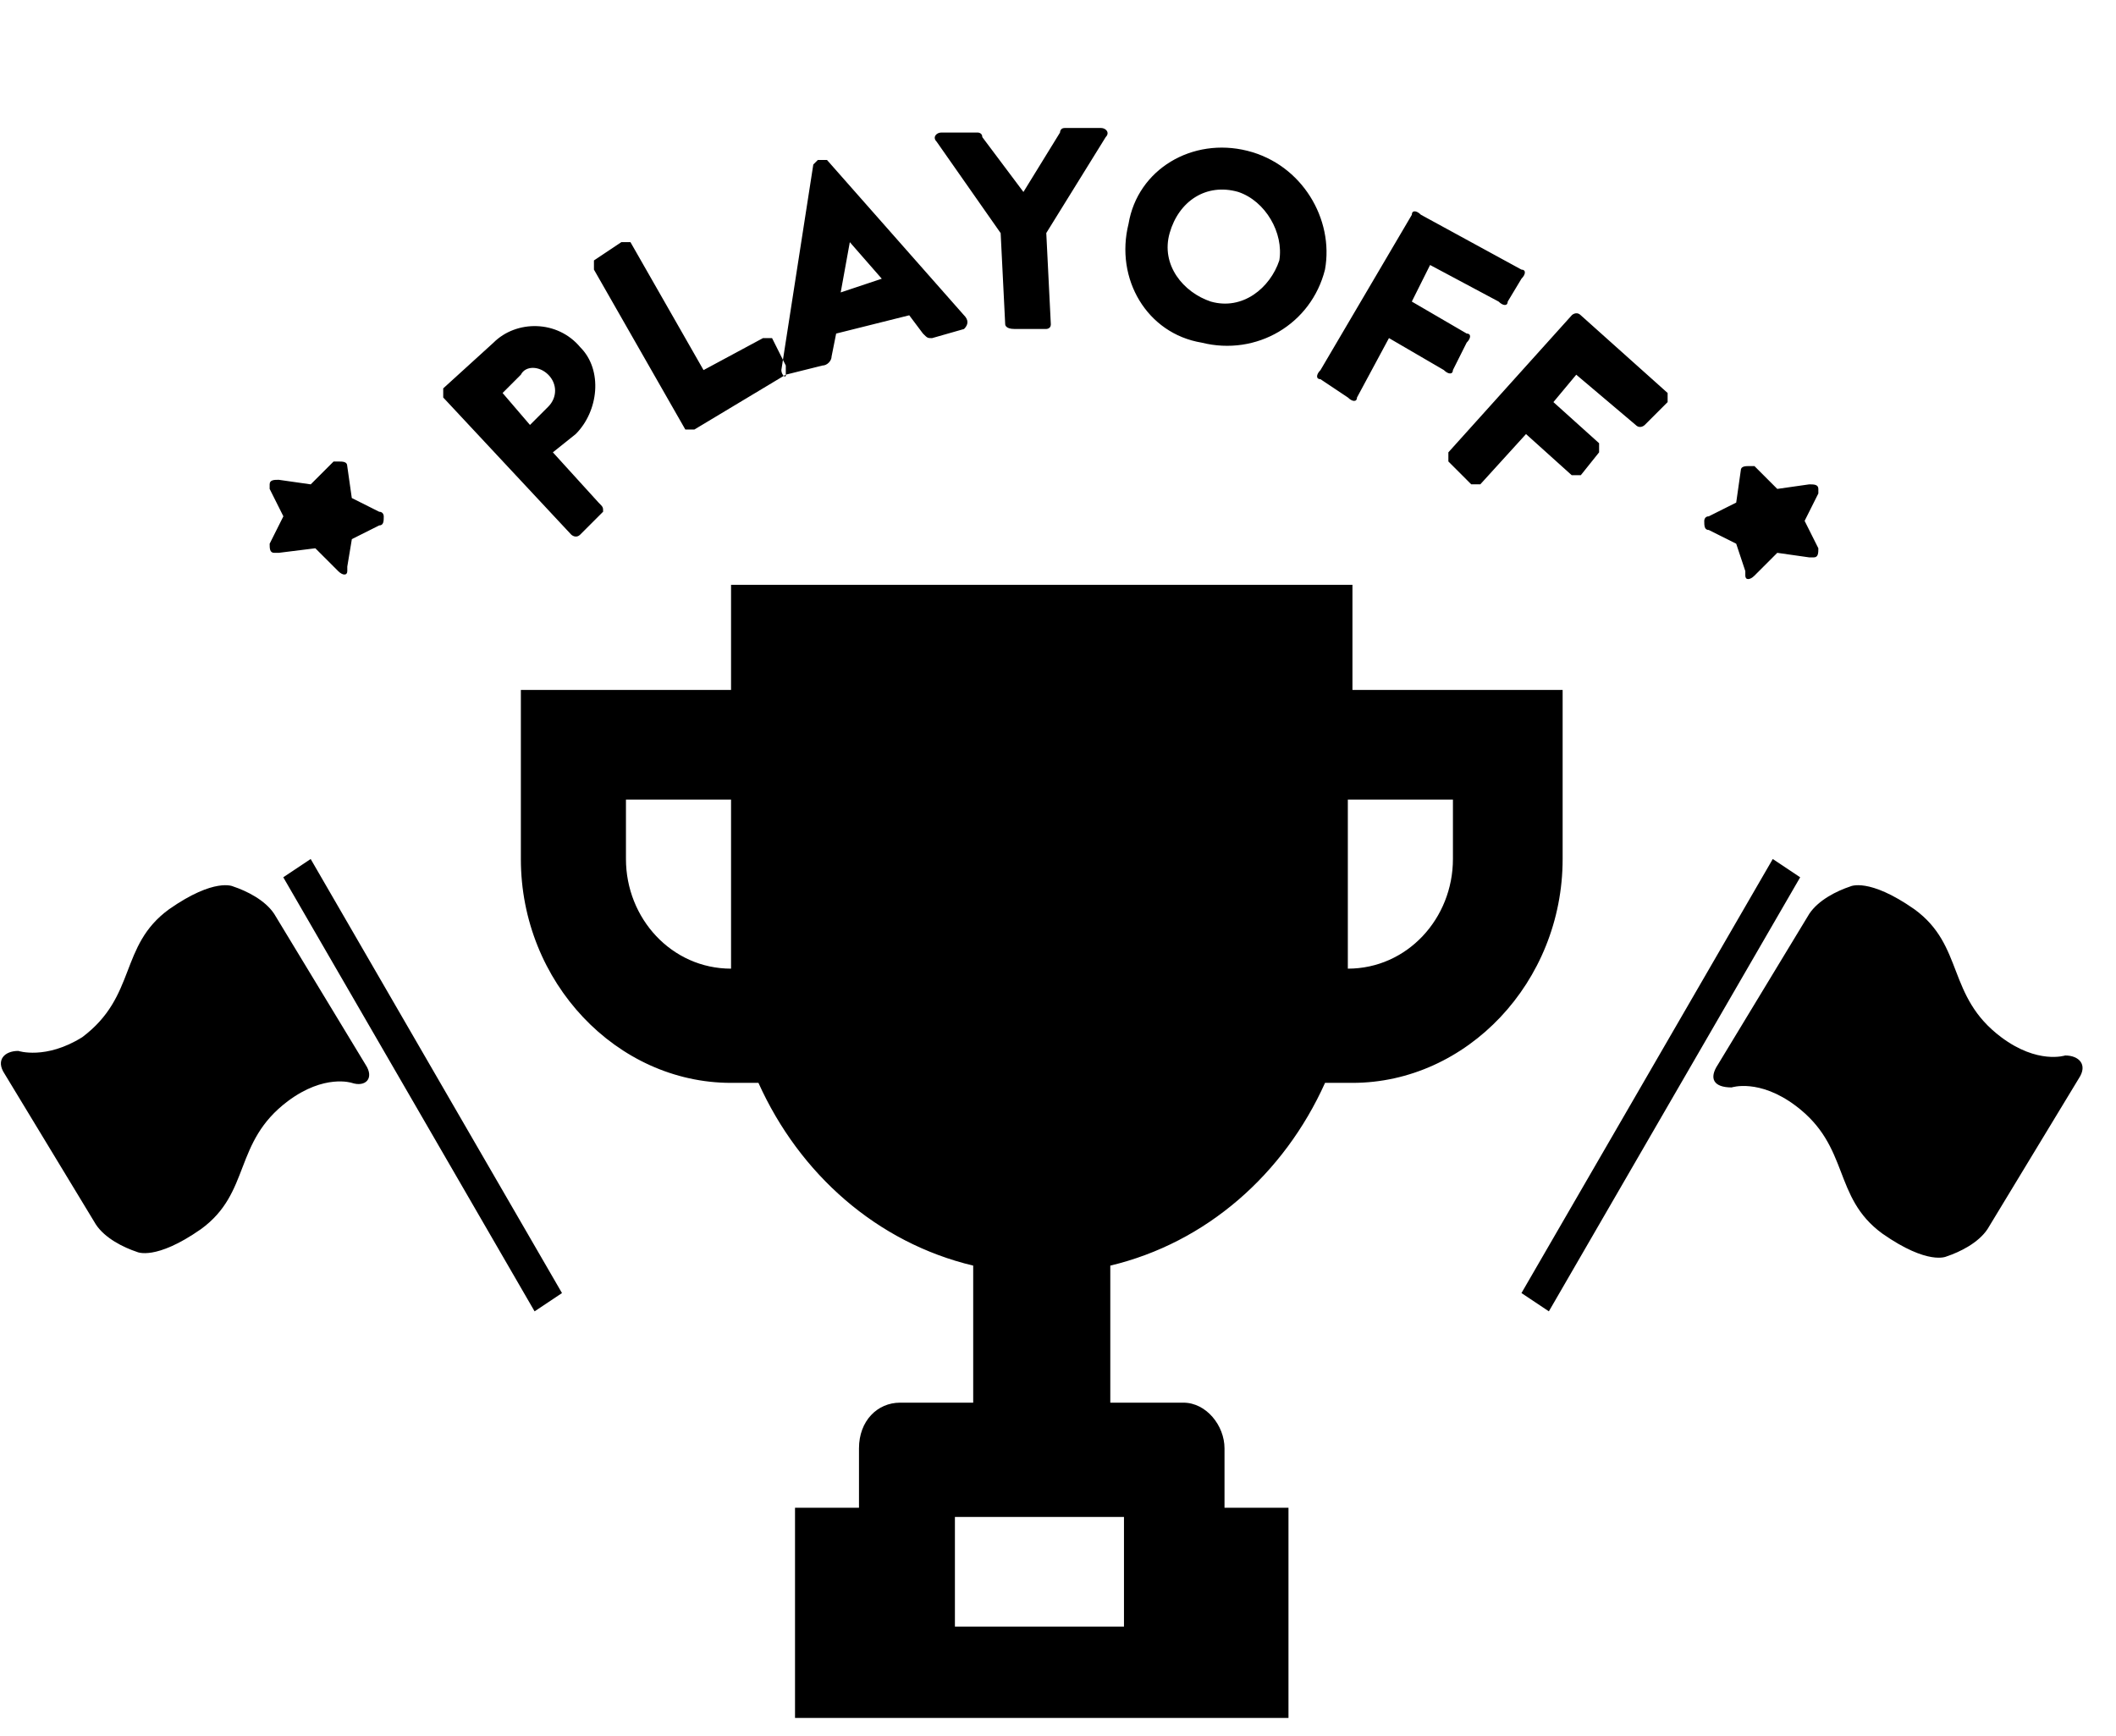 <!-- Generated by IcoMoon.io -->
<svg version="1.1" xmlns="http://www.w3.org/2000/svg" width="39" height="32" viewBox="0 0 39 32">
<title>rc-playoff-finals-icon</title>
<path d="M24.842 10.779h-11.368v1.937h-3.874v3.116c0 2.274 1.768 4.126 3.874 4.126h0.505c0.758 1.684 2.189 2.947 3.958 3.368v2.526h-1.347c-0.421 0-0.758 0.337-0.758 0.842v1.095h-1.179v3.874h9.095v-3.874h-1.179v-1.095c0-0.421-0.337-0.842-0.758-0.842h-1.347v-2.526c1.768-0.421 3.2-1.684 3.958-3.368h0.505c2.105 0 3.874-1.853 3.874-4.126v-3.116h-3.874v-1.937h-0.084zM13.474 17.853c-1.095 0-1.937-0.926-1.937-2.021v-1.095h1.937v2.695c0 0.168 0 0.253 0 0.421v0zM20.716 27.958v2.021h-3.116v-2.021h3.116zM26.779 14.737v1.095c0 1.095-0.842 2.021-1.937 2.021v0c0-0.168 0-0.253 0-0.421v-2.695h1.937zM31.663 19.621l1.684-2.779c0.168-0.253 0.505-0.421 0.758-0.505 0 0 0.337-0.168 1.179 0.421 0.926 0.674 0.589 1.6 1.6 2.358 0.674 0.505 1.179 0.337 1.179 0.337 0.253 0 0.421 0.168 0.253 0.421l-1.684 2.779c-0.168 0.253-0.505 0.421-0.758 0.505 0 0-0.337 0.168-1.179-0.421-0.926-0.674-0.589-1.6-1.6-2.358-0.674-0.505-1.179-0.337-1.179-0.337-0.337 0-0.421-0.168-0.253-0.421zM32.674 15.832l0.505 0.337-4.632 8-0.505-0.337 4.632-8zM6.737 19.621l-1.684-2.779c-0.168-0.253-0.505-0.421-0.758-0.505 0 0-0.337-0.168-1.179 0.421-0.926 0.674-0.589 1.6-1.6 2.358-0.674 0.421-1.179 0.253-1.179 0.253-0.253 0-0.421 0.168-0.253 0.421l1.684 2.779c0.168 0.253 0.505 0.421 0.758 0.505 0 0 0.337 0.168 1.179-0.421 0.926-0.674 0.589-1.6 1.6-2.358 0.674-0.505 1.179-0.337 1.179-0.337 0.253 0.084 0.421-0.084 0.253-0.337zM5.726 15.832l-0.505 0.337 4.632 8 0.505-0.337-4.632-8zM32 10.021l-0.505-0.253c-0.084 0-0.084-0.084-0.084-0.168 0 0 0-0.084 0.084-0.084l0.505-0.253 0.084-0.589c0-0.084 0.084-0.084 0.168-0.084 0 0 0.084 0 0.084 0l0.421 0.421 0.589-0.084c0.084 0 0.168 0 0.168 0.084 0 0 0 0.084 0 0.084l-0.253 0.505 0.253 0.505c0 0.084 0 0.168-0.084 0.168 0 0-0.084 0-0.084 0l-0.589-0.084-0.421 0.421c-0.084 0.084-0.168 0.084-0.168 0 0 0 0-0.084 0-0.084l-0.168-0.505zM6.484 9.937l0.505-0.253c0.084 0 0.084-0.084 0.084-0.168 0 0 0-0.084-0.084-0.084l-0.505-0.253-0.084-0.589c0-0.084-0.084-0.084-0.168-0.084 0 0-0.084 0-0.084 0l-0.421 0.421-0.589-0.084c-0.084 0-0.168 0-0.168 0.084 0 0 0 0.084 0 0.084l0.253 0.505-0.253 0.505c0 0.084 0 0.168 0.084 0.168 0 0 0.084 0 0.084 0l0.674-0.084 0.421 0.421c0.084 0.084 0.168 0.084 0.168 0 0 0 0-0.084 0-0.084l0.084-0.505zM10.947 4.968c0-0.084 0-0.084 0-0.168l0.505-0.337c0.084 0 0.084 0 0.168 0l1.347 2.358 1.095-0.589c0.084 0 0.084 0 0.168 0l0.253 0.505c0 0.084 0 0.084 0 0.168l-1.684 1.011c-0.084 0-0.084 0-0.168 0l-1.684-2.947zM18.442 4.295l-1.179-1.684c-0.084-0.084 0-0.168 0.084-0.168h0.674c0 0 0.084 0 0.084 0.084l0.758 1.011 0.674-1.095c0 0 0-0.084 0.084-0.084h0.674c0.084 0 0.168 0.084 0.084 0.168l-1.095 1.768 0.084 1.684c0 0.084-0.084 0.084-0.084 0.084h-0.589c-0.168 0-0.168-0.084-0.168-0.084l-0.084-1.684zM26.021 3.958c0-0.084 0.084-0.084 0.168 0l1.853 1.011c0.084 0 0.084 0.084 0 0.168l-0.253 0.421c0 0.084-0.084 0.084-0.168 0l-1.263-0.674-0.337 0.674 1.011 0.589c0.084 0 0.084 0.084 0 0.168l-0.253 0.505c0 0.084-0.084 0.084-0.168 0l-1.011-0.589-0.589 1.095c0 0.084-0.084 0.084-0.168 0l-0.505-0.337c-0.084 0-0.084-0.084 0-0.168l1.684-2.863zM28.968 5.811c0 0 0.084-0.084 0.168 0l1.6 1.432c0 0 0 0.084 0 0.168l-0.421 0.421c0 0-0.084 0.084-0.168 0l-1.095-0.926-0.421 0.505 0.842 0.758c0 0 0 0.084 0 0.168l-0.337 0.421c0 0-0.084 0-0.168 0l-0.842-0.758-0.842 0.926c0 0-0.084 0-0.168 0l-0.421-0.421c0 0 0-0.084 0-0.168l2.274-2.526zM22.989 2.779c-1.011-0.253-2.021 0.337-2.189 1.347-0.253 1.011 0.337 2.021 1.347 2.189 1.011 0.253 2.021-0.337 2.274-1.347 0.168-0.926-0.421-1.937-1.432-2.189zM23.579 4.8c-0.168 0.505-0.674 0.926-1.263 0.758-0.505-0.168-0.926-0.674-0.758-1.263s0.674-0.926 1.263-0.758c0.505 0.168 0.842 0.758 0.758 1.263zM17.768 5.811l-2.526-2.863c0 0-0.084 0-0.084 0h-0.084c0 0-0.084 0.084-0.084 0.084l-0.589 3.789c0 0.084 0.084 0.168 0.084 0.084l0.674-0.168c0.084 0 0.168-0.084 0.168-0.168l0.084-0.421 1.347-0.337 0.253 0.337c0.084 0.084 0.084 0.084 0.168 0.084l0.589-0.168c0.084-0.084 0.084-0.168 0-0.253zM15.495 5.389l0.168-0.926 0.589 0.674-0.758 0.253zM11.032 9.263l-0.842-0.926 0.421-0.337c0.421-0.421 0.505-1.179 0.084-1.6-0.421-0.505-1.179-0.505-1.6-0.084l-0.926 0.842c0 0 0 0.084 0 0.168l2.358 2.526c0 0 0.084 0.084 0.168 0l0.421-0.421c0-0.084 0-0.084-0.084-0.168zM10.105 7.495l-0.337 0.337-0.505-0.589 0.337-0.337c0.084-0.168 0.337-0.168 0.505 0s0.168 0.421 0 0.589z"></path>
</svg>
